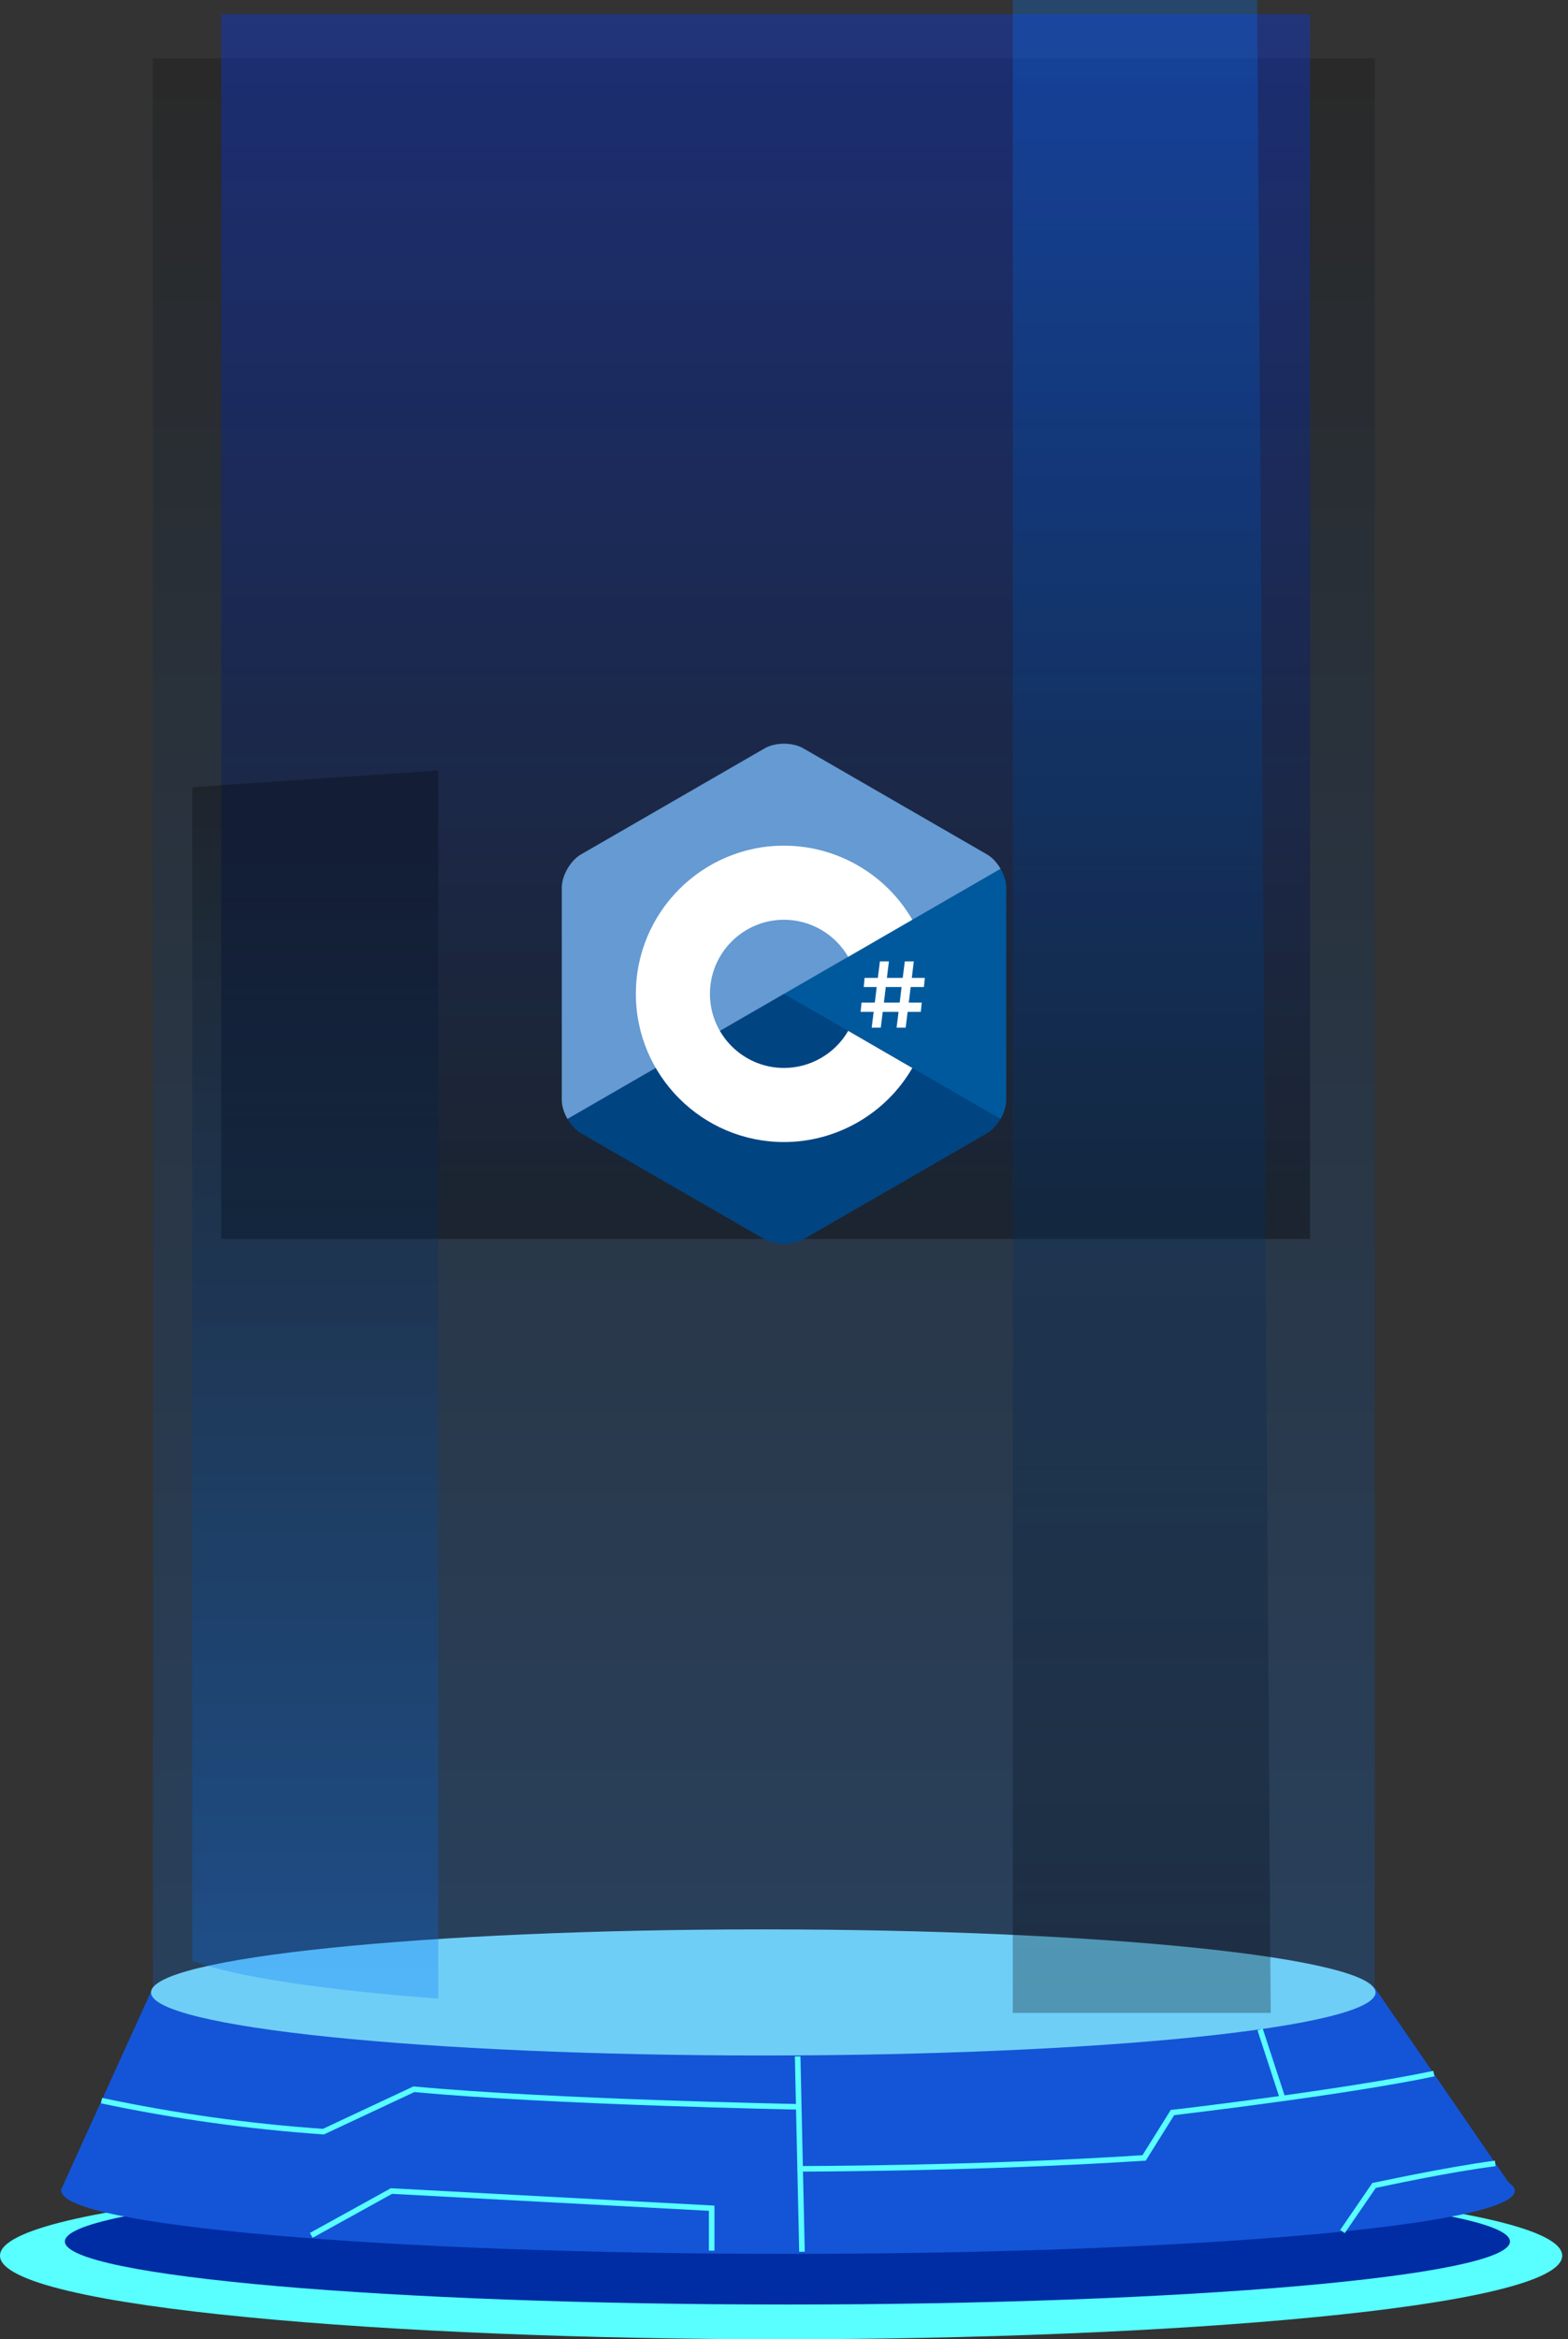 <svg width="232" height="346" viewBox="0 0 232 346" fill="none" xmlns="http://www.w3.org/2000/svg">
<rect x="0" y="0" width="232" height="346" fill="#333333" stroke="none"/>
<path d="M115.576 346C58.763 346 0 341.382 0 333.636C0 325.889 58.763 321.272 115.576 321.272C172.389 321.272 231.143 325.898 231.143 333.636C231.143 341.373 172.38 346 115.576 346Z" fill="#58FFFE"/>
<path style="mix-blend-mode:screen" opacity="0.2" d="M203.402 8.643H22.619V293.984H203.402V8.643Z" fill="url(#paint0_linear_531_6019)"/>
<path style="mix-blend-mode:screen" opacity="0.35" d="M193.838 2.1H32.74V183.246H193.838V2.1Z" fill="url(#paint1_linear_531_6019)"/>
<path d="M22.618 293.982L8.986 323.993H224.025L203.392 293.982H22.618Z" fill="#1455D7"/>
<path d="M112.934 304.023C162.966 304.023 203.525 299.849 203.525 294.699C203.525 289.55 162.966 285.375 112.934 285.375C62.903 285.375 22.344 289.55 22.344 294.699C22.344 299.849 62.903 304.023 112.934 304.023Z" fill="#6FCEF6"/>
<path d="M116.507 340.859C175.551 340.859 223.415 336.685 223.415 331.535C223.415 326.385 175.551 322.211 116.507 322.211C57.464 322.211 9.6 326.385 9.6 331.535C9.6 336.685 57.464 340.859 116.507 340.859Z" fill="#002DA4"/>
<path d="M116.605 333.363C175.987 333.363 224.125 329.188 224.125 324.039C224.125 318.889 175.987 314.715 116.605 314.715C57.224 314.715 9.086 318.889 9.086 324.039C9.086 329.188 57.224 333.363 116.605 333.363Z" fill="#1455D7"/>
<path d="M47.94 315.698H47.834C36.774 314.929 25.78 313.392 14.934 311.098L15.111 310.3C25.882 312.58 36.798 314.108 47.781 314.874L61.155 308.607H61.261C81.31 310.495 117.986 311.204 118.323 311.213V312.029C117.959 312.029 81.416 311.32 61.315 309.432L47.94 315.698Z" fill="#58FFFE"/>
<path d="M105.711 332.892H104.886V326.998L58.009 324.49L46.256 330.987L45.857 330.269L57.814 323.666H57.938L105.711 326.227V332.892Z" fill="#58FFFE"/>
<path d="M118.433 304.146L117.609 304.164L118.245 333.06L119.069 333.042L118.433 304.146Z" fill="#58FFFE"/>
<path d="M118.031 321.202V320.378C118.279 320.378 144.399 320.378 169.039 318.773L173.24 312.055H173.435C173.692 312.055 198.961 309.059 212.07 306.303L212.238 307.11C199.706 309.768 176.121 312.56 173.728 312.853L169.518 319.589H169.305C144.904 321.175 119.095 321.202 118.031 321.202Z" fill="#58FFFE"/>
<path d="M198.97 330.296L198.297 329.826L203.074 322.851H203.234C203.34 322.851 213.71 320.564 221.182 319.58L221.288 320.395C214.357 321.282 204.9 323.329 203.562 323.613L198.97 330.296Z" fill="#58FFFE"/>
<path d="M186.83 300.044L186.055 300.297L189.32 310.288L190.095 310.035L186.83 300.044Z" fill="#58FFFE"/>
<path style="mix-blend-mode:screen" opacity="0.28" d="M149.85 0V297.724H188.015L186.011 0H149.85Z" fill="url(#paint2_linear_531_6019)"/>
<path style="mix-blend-mode:screen" opacity="0.28" d="M28.441 290V116.436L64.843 113.963V295.605C64.843 295.605 38.466 293.882 28.441 290Z" fill="url(#paint3_linear_531_6019)"/>
<g clip-path="url(#clip0_531_6019)">
<path d="M148.044 165.5C148.56 164.606 148.88 163.599 148.88 162.695V131.305C148.88 130.401 148.56 129.394 148.044 128.5L126.737 130.42L112.08 147L123.728 163.612L148.044 165.5Z" fill="#00599C"/>
<path d="M118.847 183.322L146.032 167.627C146.815 167.175 147.527 166.394 148.043 165.5L116 147L94.912 147.745L83.957 165.5C84.473 166.394 85.185 167.175 85.968 167.627L113.152 183.322C114.718 184.226 117.281 184.226 118.847 183.322Z" fill="#004482"/>
<path d="M148.044 128.5C147.527 127.606 146.815 126.825 146.033 126.373L118.848 110.678C117.282 109.774 114.719 109.774 113.153 110.678L85.968 126.373C84.402 127.277 83.121 129.497 83.121 131.305V162.695C83.121 163.599 83.442 164.606 83.958 165.5L116.001 147L148.044 128.5Z" fill="#659AD2"/>
<path d="M116.002 168.919C103.915 168.919 94.082 159.086 94.082 147C94.082 134.913 103.915 125.08 116.002 125.08C123.801 125.08 131.074 129.277 134.984 136.033L125.498 141.522C123.541 138.141 119.902 136.04 116.002 136.04C109.958 136.04 105.042 140.956 105.042 147C105.042 153.043 109.958 157.959 116.002 157.959C119.903 157.959 123.542 155.859 125.498 152.476L134.985 157.966C131.075 164.722 123.801 168.919 116.002 168.919Z" fill="white"/>
<path d="M136.702 145.994H134.742L134.462 148.29H136.38L136.24 149.662H134.294L134 152H132.656L132.95 149.662H130.612L130.318 152H128.974L129.268 149.662H127.336L127.476 148.29H129.436L129.716 145.994H127.798L127.924 144.636H129.884L130.192 142.2H131.522L131.228 144.636H133.566L133.874 142.2H135.204L134.91 144.636H136.842L136.702 145.994ZM133.118 148.29L133.398 145.994H131.06L130.78 148.29H133.118Z" fill="white"/>
</g>
<defs>
<linearGradient id="paint0_linear_531_6019" x1="113.271" y1="292.504" x2="113.271" y2="8.577" gradientUnits="userSpaceOnUse">
<stop stop-color="#0275FF"/>
<stop offset="1"/>
</linearGradient>
<linearGradient id="paint1_linear_531_6019" x1="113.553" y1="182.307" x2="113.553" y2="2.06" gradientUnits="userSpaceOnUse">
<stop/>
<stop offset="1" stop-color="#0238FF"/>
</linearGradient>
<linearGradient id="paint2_linear_531_6019" x1="168.932" y1="298.415" x2="168.932" y2="0" gradientUnits="userSpaceOnUse">
<stop/>
<stop offset="1" stop-color="#0275FF"/>
</linearGradient>
<linearGradient id="paint3_linear_531_6019" x1="46.655" y1="298.202" x2="46.655" y2="113.963" gradientUnits="userSpaceOnUse">
<stop stop-color="#0275FF"/>
<stop offset="1"/>
</linearGradient>
<clipPath id="clip0_531_6019">
<rect width="74" height="74" fill="white" transform="translate(79 110)"/>
</clipPath>
</defs>
</svg>
